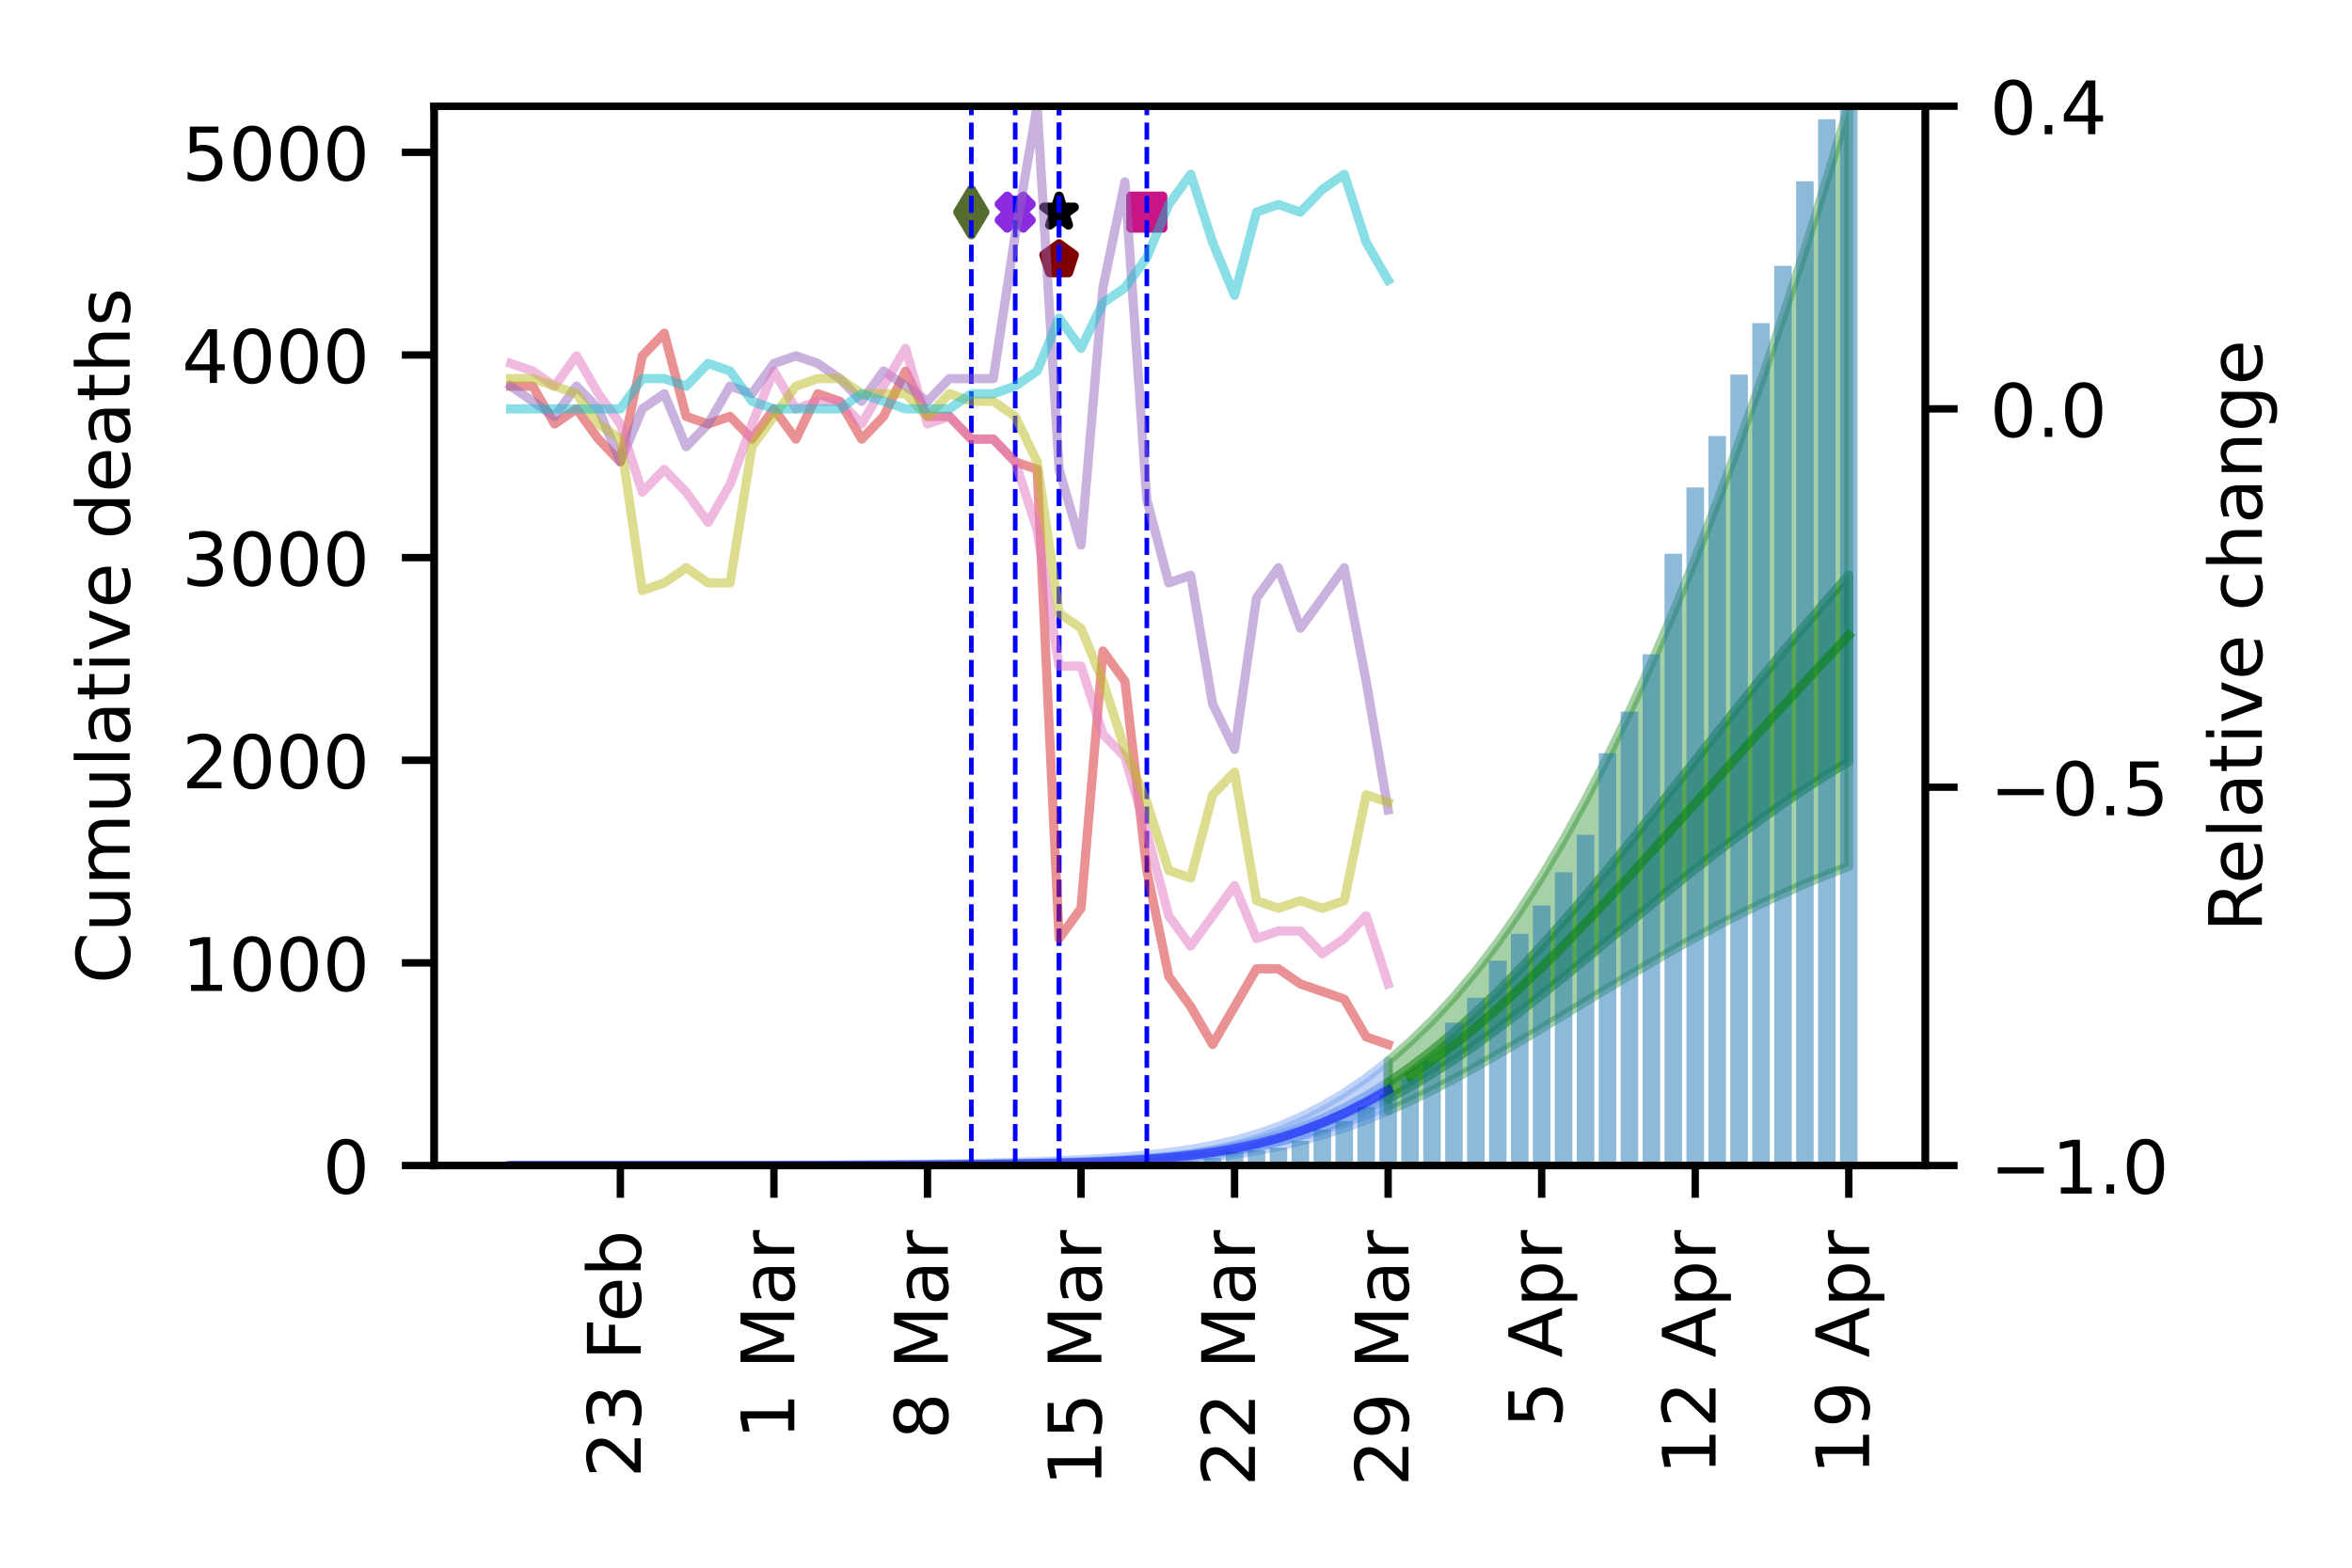 <?xml version="1.0" encoding="utf-8" standalone="no"?>
<!DOCTYPE svg PUBLIC "-//W3C//DTD SVG 1.1//EN"
  "http://www.w3.org/Graphics/SVG/1.1/DTD/svg11.dtd">
<!-- Created with matplotlib (https://matplotlib.org/) -->
<svg height="170.079pt" version="1.1" viewBox="0 0 255.118 170.079" width="255.118pt" xmlns="http://www.w3.org/2000/svg" xmlns:xlink="http://www.w3.org/1999/xlink">
 <defs>
  <style type="text/css">
*{stroke-linecap:butt;stroke-linejoin:round;}
  </style>
 </defs>
 <g id="figure_1">
  <g id="patch_1">
   <path d="M 0 170.079 
L 255.118 170.079 
L 255.118 0 
L 0 0 
z
" style="fill:#ffffff;"/>
  </g>
  <g id="axes_1">
   <g id="patch_2">
    <path d="M 47.09 126.449 
L 208.838 126.449 
L 208.838 11.52 
L 47.09 11.52 
z
" style="fill:#ffffff;"/>
   </g>
   <g id="PolyCollection_1">
    <defs>
     <path d="M 55.394 -43.63 
L 55.394 -43.63 
L 57.773 -43.63 
L 60.153 -43.63 
L 62.532 -43.63 
L 64.911 -43.63 
L 67.291 -43.63 
L 69.67 -43.63 
L 72.049 -43.63 
L 74.429 -43.63 
L 76.808 -43.631 
L 79.187 -43.631 
L 81.567 -43.632 
L 83.946 -43.633 
L 86.325 -43.634 
L 88.705 -43.635 
L 91.084 -43.637 
L 93.464 -43.639 
L 95.843 -43.642 
L 98.222 -43.646 
L 100.602 -43.651 
L 102.981 -43.658 
L 105.36 -43.667 
L 107.74 -43.678 
L 110.119 -43.693 
L 112.498 -43.713 
L 114.878 -43.739 
L 117.257 -43.774 
L 119.636 -43.822 
L 122.016 -43.89 
L 124.395 -43.983 
L 126.774 -44.113 
L 129.154 -44.289 
L 131.533 -44.526 
L 133.912 -44.834 
L 136.292 -45.222 
L 138.671 -45.699 
L 141.05 -46.271 
L 143.43 -46.943 
L 145.809 -47.714 
L 148.189 -48.59 
L 150.568 -49.564 
L 150.568 -54.962 
L 150.568 -54.962 
L 148.189 -53.116 
L 145.809 -51.494 
L 143.43 -50.085 
L 141.05 -48.883 
L 138.671 -47.868 
L 136.292 -47.032 
L 133.912 -46.353 
L 131.533 -45.81 
L 129.154 -45.382 
L 126.774 -45.043 
L 124.395 -44.777 
L 122.016 -44.565 
L 119.636 -44.396 
L 117.257 -44.259 
L 114.878 -44.148 
L 112.498 -44.055 
L 110.119 -43.978 
L 107.74 -43.915 
L 105.36 -43.861 
L 102.981 -43.817 
L 100.602 -43.781 
L 98.222 -43.751 
L 95.843 -43.725 
L 93.464 -43.705 
L 91.084 -43.688 
L 88.705 -43.674 
L 86.325 -43.663 
L 83.946 -43.654 
L 81.567 -43.647 
L 79.187 -43.641 
L 76.808 -43.637 
L 74.429 -43.635 
L 72.049 -43.633 
L 69.67 -43.631 
L 67.291 -43.631 
L 64.911 -43.63 
L 62.532 -43.63 
L 60.153 -43.63 
L 57.773 -43.63 
L 55.394 -43.63 
z
" id="m267536340a" style="stroke:#6495ed;stroke-opacity:0.4;"/>
    </defs>
    <g clip-path="url(#p96f6566d1a)">
     <use style="fill:#6495ed;fill-opacity:0.4;stroke:#6495ed;stroke-opacity:0.4;" x="0" xlink:href="#m267536340a" y="170.079"/>
    </g>
   </g>
   <g id="PolyCollection_2">
    <defs>
     <path d="M 55.394 -43.63 
L 55.394 -43.63 
L 57.773 -43.63 
L 60.153 -43.63 
L 62.532 -43.63 
L 64.911 -43.63 
L 67.291 -43.63 
L 69.67 -43.63 
L 72.049 -43.631 
L 74.429 -43.631 
L 76.808 -43.632 
L 79.187 -43.633 
L 81.567 -43.634 
L 83.946 -43.636 
L 86.325 -43.638 
L 88.705 -43.641 
L 91.084 -43.645 
L 93.464 -43.65 
L 95.843 -43.656 
L 98.222 -43.663 
L 100.602 -43.673 
L 102.981 -43.686 
L 105.36 -43.701 
L 107.74 -43.721 
L 110.119 -43.746 
L 112.498 -43.778 
L 114.878 -43.818 
L 117.257 -43.87 
L 119.636 -43.939 
L 122.016 -44.03 
L 124.395 -44.152 
L 126.774 -44.315 
L 129.154 -44.532 
L 131.533 -44.817 
L 133.912 -45.184 
L 136.292 -45.647 
L 138.671 -46.215 
L 141.05 -46.896 
L 143.43 -47.698 
L 145.809 -48.624 
L 148.189 -49.677 
L 150.568 -50.858 
L 150.568 -52.645 
L 150.568 -52.645 
L 148.189 -51.173 
L 145.809 -49.87 
L 143.43 -48.732 
L 141.05 -47.754 
L 138.671 -46.927 
L 136.292 -46.241 
L 133.912 -45.684 
L 131.533 -45.241 
L 129.154 -44.893 
L 126.774 -44.623 
L 124.395 -44.414 
L 122.016 -44.252 
L 119.636 -44.126 
L 117.257 -44.027 
L 114.878 -43.949 
L 112.498 -43.887 
L 110.119 -43.837 
L 107.74 -43.796 
L 105.36 -43.762 
L 102.981 -43.735 
L 100.602 -43.714 
L 98.222 -43.696 
L 95.843 -43.681 
L 93.464 -43.67 
L 91.084 -43.66 
L 88.705 -43.653 
L 86.325 -43.647 
L 83.946 -43.642 
L 81.567 -43.639 
L 79.187 -43.636 
L 76.808 -43.634 
L 74.429 -43.632 
L 72.049 -43.631 
L 69.67 -43.631 
L 67.291 -43.63 
L 64.911 -43.63 
L 62.532 -43.63 
L 60.153 -43.63 
L 57.773 -43.63 
L 55.394 -43.63 
z
" id="m87b7b2fdb7" style="stroke:#6495ed;stroke-opacity:0.6;"/>
    </defs>
    <g clip-path="url(#p96f6566d1a)">
     <use style="fill:#6495ed;fill-opacity:0.6;stroke:#6495ed;stroke-opacity:0.6;" x="0" xlink:href="#m87b7b2fdb7" y="170.079"/>
    </g>
   </g>
   <g id="PolyCollection_3">
    <defs>
     <path d="M 150.568 -54.962 
L 150.568 -49.564 
L 152.947 -50.632 
L 155.327 -51.788 
L 157.706 -53.027 
L 160.085 -54.332 
L 162.465 -55.694 
L 164.844 -57.093 
L 167.223 -58.519 
L 169.603 -59.963 
L 171.982 -61.412 
L 174.361 -62.851 
L 176.741 -64.273 
L 179.12 -65.668 
L 181.499 -67.032 
L 183.879 -68.357 
L 186.258 -69.637 
L 188.637 -70.864 
L 191.017 -72.031 
L 193.396 -73.136 
L 195.775 -74.181 
L 198.155 -75.169 
L 200.534 -76.097 
L 200.534 -158.559 
L 200.534 -158.559 
L 198.155 -150.643 
L 195.775 -143.005 
L 193.396 -135.706 
L 191.017 -128.735 
L 188.637 -122.037 
L 186.258 -115.601 
L 183.879 -109.474 
L 181.499 -103.625 
L 179.12 -98.095 
L 176.741 -92.862 
L 174.361 -87.915 
L 171.982 -83.296 
L 169.603 -78.977 
L 167.223 -74.97 
L 164.844 -71.252 
L 162.465 -67.837 
L 160.085 -64.731 
L 157.706 -61.909 
L 155.327 -59.346 
L 152.947 -57.043 
L 150.568 -54.962 
z
" id="mf6d5cb7489" style="stroke:#228b22;stroke-opacity:0.4;"/>
    </defs>
    <g clip-path="url(#p96f6566d1a)">
     <use style="fill:#228b22;fill-opacity:0.4;stroke:#228b22;stroke-opacity:0.4;" x="0" xlink:href="#mf6d5cb7489" y="170.079"/>
    </g>
   </g>
   <g id="PolyCollection_4">
    <defs>
     <path d="M 150.568 -52.645 
L 150.568 -50.858 
L 152.947 -52.161 
L 155.327 -53.583 
L 157.706 -55.118 
L 160.085 -56.755 
L 162.465 -58.482 
L 164.844 -60.288 
L 167.223 -62.159 
L 169.603 -64.076 
L 171.982 -66.029 
L 174.361 -68.002 
L 176.741 -69.976 
L 179.12 -71.941 
L 181.499 -73.882 
L 183.879 -75.788 
L 186.258 -77.65 
L 188.637 -79.46 
L 191.017 -81.209 
L 193.396 -82.888 
L 195.775 -84.493 
L 198.155 -86.021 
L 200.534 -87.472 
L 200.534 -107.684 
L 200.534 -107.684 
L 198.155 -104.974 
L 195.775 -102.199 
L 193.396 -99.361 
L 191.017 -96.477 
L 188.637 -93.542 
L 186.258 -90.574 
L 183.879 -87.577 
L 181.499 -84.582 
L 179.12 -81.6 
L 176.741 -78.648 
L 174.361 -75.745 
L 171.982 -72.903 
L 169.603 -70.144 
L 167.223 -67.483 
L 164.844 -64.936 
L 162.465 -62.519 
L 160.085 -60.23 
L 157.706 -58.092 
L 155.327 -56.108 
L 152.947 -54.29 
L 150.568 -52.645 
z
" id="m4ad6864b7f" style="stroke:#228b22;stroke-opacity:0.6;"/>
    </defs>
    <g clip-path="url(#p96f6566d1a)">
     <use style="fill:#228b22;fill-opacity:0.6;stroke:#228b22;stroke-opacity:0.6;" x="0" xlink:href="#m4ad6864b7f" y="170.079"/>
    </g>
   </g>
   <g id="PathCollection_1">
    <defs>
     <path d="M -0.866 1.732 
L 0 0.866 
L 0.866 1.732 
L 1.732 0.866 
L 0.866 0 
L 1.732 -0.866 
L 0.866 -1.732 
L 0 -0.866 
L -0.866 -1.732 
L -1.732 -0.866 
L -0.866 0 
L -1.732 0.866 
z
" id="m807afdb4ef" style="stroke:#8a2be2;"/>
    </defs>
    <g clip-path="url(#p96f6566d1a)">
     <use style="fill:#8a2be2;stroke:#8a2be2;" x="110.119" xlink:href="#m807afdb4ef" y="23.013"/>
    </g>
   </g>
   <g id="PathCollection_2">
    <defs>
     <path d="M 0 -1.732 
L -0.389 -0.535 
L -1.647 -0.535 
L -0.629 0.204 
L -1.018 1.401 
L -0 0.662 
L 1.018 1.401 
L 0.629 0.204 
L 1.647 -0.535 
L 0.389 -0.535 
z
" id="mdc94738217" style="stroke:#000000;"/>
    </defs>
    <g clip-path="url(#p96f6566d1a)">
     <use style="stroke:#000000;" x="114.878" xlink:href="#mdc94738217" y="23.013"/>
    </g>
   </g>
   <g id="PathCollection_3">
    <defs>
     <path d="M -1.732 1.732 
L 1.732 1.732 
L 1.732 -1.732 
L -1.732 -1.732 
z
" id="m95ee3da21a" style="stroke:#c71585;"/>
    </defs>
    <g clip-path="url(#p96f6566d1a)">
     <use style="fill:#c71585;stroke:#c71585;" x="124.395" xlink:href="#m95ee3da21a" y="23.013"/>
    </g>
   </g>
   <g id="PathCollection_4">
    <defs>
     <path d="M 0 -1.732 
L -1.647 -0.535 
L -1.018 1.401 
L 1.018 1.401 
L 1.647 -0.535 
z
" id="mfb132d4fe6" style="stroke:#800000;"/>
    </defs>
    <g clip-path="url(#p96f6566d1a)">
     <use style="fill:#800000;stroke:#800000;" x="114.878" xlink:href="#mfb132d4fe6" y="28.185"/>
    </g>
   </g>
   <g id="PathCollection_5">
    <defs>
     <path d="M -0 2.449 
L 1.47 0 
L 0 -2.449 
L -1.47 -0 
z
" id="m986b56bb56" style="stroke:#556b2f;"/>
    </defs>
    <g clip-path="url(#p96f6566d1a)">
     <use style="fill:#556b2f;stroke:#556b2f;" x="105.36" xlink:href="#m986b56bb56" y="23.013"/>
    </g>
   </g>
   <g id="patch_3">
    <path clip-path="url(#p96f6566d1a)" d="M 54.442 126.449 
L 56.346 126.449 
L 56.346 126.449 
L 54.442 126.449 
z
" style="fill:#1f77b4;opacity:0.5;"/>
   </g>
   <g id="patch_4">
    <path clip-path="url(#p96f6566d1a)" d="M 56.822 126.449 
L 58.725 126.449 
L 58.725 126.449 
L 56.822 126.449 
z
" style="fill:#1f77b4;opacity:0.5;"/>
   </g>
   <g id="patch_5">
    <path clip-path="url(#p96f6566d1a)" d="M 59.201 126.449 
L 61.104 126.449 
L 61.104 126.449 
L 59.201 126.449 
z
" style="fill:#1f77b4;opacity:0.5;"/>
   </g>
   <g id="patch_6">
    <path clip-path="url(#p96f6566d1a)" d="M 61.58 126.449 
L 63.484 126.449 
L 63.484 126.449 
L 61.58 126.449 
z
" style="fill:#1f77b4;opacity:0.5;"/>
   </g>
   <g id="patch_7">
    <path clip-path="url(#p96f6566d1a)" d="M 63.96 126.449 
L 65.863 126.449 
L 65.863 126.449 
L 63.96 126.449 
z
" style="fill:#1f77b4;opacity:0.5;"/>
   </g>
   <g id="patch_8">
    <path clip-path="url(#p96f6566d1a)" d="M 66.339 126.449 
L 68.242 126.449 
L 68.242 126.449 
L 66.339 126.449 
z
" style="fill:#1f77b4;opacity:0.5;"/>
   </g>
   <g id="patch_9">
    <path clip-path="url(#p96f6566d1a)" d="M 68.718 126.449 
L 70.622 126.449 
L 70.622 126.449 
L 68.718 126.449 
z
" style="fill:#1f77b4;opacity:0.5;"/>
   </g>
   <g id="patch_10">
    <path clip-path="url(#p96f6566d1a)" d="M 71.098 126.449 
L 73.001 126.449 
L 73.001 126.449 
L 71.098 126.449 
z
" style="fill:#1f77b4;opacity:0.5;"/>
   </g>
   <g id="patch_11">
    <path clip-path="url(#p96f6566d1a)" d="M 73.477 126.449 
L 75.38 126.449 
L 75.38 126.449 
L 73.477 126.449 
z
" style="fill:#1f77b4;opacity:0.5;"/>
   </g>
   <g id="patch_12">
    <path clip-path="url(#p96f6566d1a)" d="M 75.856 126.449 
L 77.76 126.449 
L 77.76 126.449 
L 75.856 126.449 
z
" style="fill:#1f77b4;opacity:0.5;"/>
   </g>
   <g id="patch_13">
    <path clip-path="url(#p96f6566d1a)" d="M 78.236 126.449 
L 80.139 126.449 
L 80.139 126.449 
L 78.236 126.449 
z
" style="fill:#1f77b4;opacity:0.5;"/>
   </g>
   <g id="patch_14">
    <path clip-path="url(#p96f6566d1a)" d="M 80.615 126.449 
L 82.518 126.449 
L 82.518 126.449 
L 80.615 126.449 
z
" style="fill:#1f77b4;opacity:0.5;"/>
   </g>
   <g id="patch_15">
    <path clip-path="url(#p96f6566d1a)" d="M 82.994 126.449 
L 84.898 126.449 
L 84.898 126.449 
L 82.994 126.449 
z
" style="fill:#1f77b4;opacity:0.5;"/>
   </g>
   <g id="patch_16">
    <path clip-path="url(#p96f6566d1a)" d="M 85.374 126.449 
L 87.277 126.449 
L 87.277 126.449 
L 85.374 126.449 
z
" style="fill:#1f77b4;opacity:0.5;"/>
   </g>
   <g id="patch_17">
    <path clip-path="url(#p96f6566d1a)" d="M 87.753 126.449 
L 89.657 126.449 
L 89.657 126.449 
L 87.753 126.449 
z
" style="fill:#1f77b4;opacity:0.5;"/>
   </g>
   <g id="patch_18">
    <path clip-path="url(#p96f6566d1a)" d="M 90.132 126.449 
L 92.036 126.449 
L 92.036 126.449 
L 90.132 126.449 
z
" style="fill:#1f77b4;opacity:0.5;"/>
   </g>
   <g id="patch_19">
    <path clip-path="url(#p96f6566d1a)" d="M 92.512 126.449 
L 94.415 126.449 
L 94.415 126.449 
L 92.512 126.449 
z
" style="fill:#1f77b4;opacity:0.5;"/>
   </g>
   <g id="patch_20">
    <path clip-path="url(#p96f6566d1a)" d="M 94.891 126.449 
L 96.795 126.449 
L 96.795 126.449 
L 94.891 126.449 
z
" style="fill:#1f77b4;opacity:0.5;"/>
   </g>
   <g id="patch_21">
    <path clip-path="url(#p96f6566d1a)" d="M 97.27 126.449 
L 99.174 126.449 
L 99.174 126.449 
L 97.27 126.449 
z
" style="fill:#1f77b4;opacity:0.5;"/>
   </g>
   <g id="patch_22">
    <path clip-path="url(#p96f6566d1a)" d="M 99.65 126.449 
L 101.553 126.449 
L 101.553 126.449 
L 99.65 126.449 
z
" style="fill:#1f77b4;opacity:0.5;"/>
   </g>
   <g id="patch_23">
    <path clip-path="url(#p96f6566d1a)" d="M 102.029 126.449 
L 103.933 126.449 
L 103.933 126.449 
L 102.029 126.449 
z
" style="fill:#1f77b4;opacity:0.5;"/>
   </g>
   <g id="patch_24">
    <path clip-path="url(#p96f6566d1a)" d="M 104.409 126.449 
L 106.312 126.449 
L 106.312 126.449 
L 104.409 126.449 
z
" style="fill:#1f77b4;opacity:0.5;"/>
   </g>
   <g id="patch_25">
    <path clip-path="url(#p96f6566d1a)" d="M 106.788 126.449 
L 108.691 126.449 
L 108.691 126.449 
L 106.788 126.449 
z
" style="fill:#1f77b4;opacity:0.5;"/>
   </g>
   <g id="patch_26">
    <path clip-path="url(#p96f6566d1a)" d="M 109.167 126.449 
L 111.071 126.449 
L 111.071 126.383 
L 109.167 126.383 
z
" style="fill:#1f77b4;opacity:0.5;"/>
   </g>
   <g id="patch_27">
    <path clip-path="url(#p96f6566d1a)" d="M 111.547 126.449 
L 113.45 126.449 
L 113.45 126.383 
L 111.547 126.383 
z
" style="fill:#1f77b4;opacity:0.5;"/>
   </g>
   <g id="patch_28">
    <path clip-path="url(#p96f6566d1a)" d="M 113.926 126.449 
L 115.829 126.449 
L 115.829 126.383 
L 113.926 126.383 
z
" style="fill:#1f77b4;opacity:0.5;"/>
   </g>
   <g id="patch_29">
    <path clip-path="url(#p96f6566d1a)" d="M 116.305 126.449 
L 118.209 126.449 
L 118.209 126.361 
L 116.305 126.361 
z
" style="fill:#1f77b4;opacity:0.5;"/>
   </g>
   <g id="patch_30">
    <path clip-path="url(#p96f6566d1a)" d="M 118.685 126.449 
L 120.588 126.449 
L 120.588 126.361 
L 118.685 126.361 
z
" style="fill:#1f77b4;opacity:0.5;"/>
   </g>
   <g id="patch_31">
    <path clip-path="url(#p96f6566d1a)" d="M 121.064 126.449 
L 122.967 126.449 
L 122.967 126.339 
L 121.064 126.339 
z
" style="fill:#1f77b4;opacity:0.5;"/>
   </g>
   <g id="patch_32">
    <path clip-path="url(#p96f6566d1a)" d="M 123.443 126.449 
L 125.347 126.449 
L 125.347 126.339 
L 123.443 126.339 
z
" style="fill:#1f77b4;opacity:0.5;"/>
   </g>
   <g id="patch_33">
    <path clip-path="url(#p96f6566d1a)" d="M 125.823 126.449 
L 127.726 126.449 
L 127.726 126.141 
L 125.823 126.141 
z
" style="fill:#1f77b4;opacity:0.5;"/>
   </g>
   <g id="patch_34">
    <path clip-path="url(#p96f6566d1a)" d="M 128.202 126.449 
L 130.105 126.449 
L 130.105 125.987 
L 128.202 125.987 
z
" style="fill:#1f77b4;opacity:0.5;"/>
   </g>
   <g id="patch_35">
    <path clip-path="url(#p96f6566d1a)" d="M 130.581 126.449 
L 132.485 126.449 
L 132.485 125.635 
L 130.581 125.635 
z
" style="fill:#1f77b4;opacity:0.5;"/>
   </g>
   <g id="patch_36">
    <path clip-path="url(#p96f6566d1a)" d="M 132.961 126.449 
L 134.864 126.449 
L 134.864 124.976 
L 132.961 124.976 
z
" style="fill:#1f77b4;opacity:0.5;"/>
   </g>
   <g id="patch_37">
    <path clip-path="url(#p96f6566d1a)" d="M 135.34 126.449 
L 137.244 126.449 
L 137.244 124.8 
L 135.34 124.8 
z
" style="fill:#1f77b4;opacity:0.5;"/>
   </g>
   <g id="patch_38">
    <path clip-path="url(#p96f6566d1a)" d="M 137.719 126.449 
L 139.623 126.449 
L 139.623 124.514 
L 137.719 124.514 
z
" style="fill:#1f77b4;opacity:0.5;"/>
   </g>
   <g id="patch_39">
    <path clip-path="url(#p96f6566d1a)" d="M 140.099 126.449 
L 142.002 126.449 
L 142.002 123.767 
L 140.099 123.767 
z
" style="fill:#1f77b4;opacity:0.5;"/>
   </g>
   <g id="patch_40">
    <path clip-path="url(#p96f6566d1a)" d="M 142.478 126.449 
L 144.382 126.449 
L 144.382 122.536 
L 142.478 122.536 
z
" style="fill:#1f77b4;opacity:0.5;"/>
   </g>
   <g id="patch_41">
    <path clip-path="url(#p96f6566d1a)" d="M 144.857 126.449 
L 146.761 126.449 
L 146.761 121.612 
L 144.857 121.612 
z
" style="fill:#1f77b4;opacity:0.5;"/>
   </g>
   <g id="patch_42">
    <path clip-path="url(#p96f6566d1a)" d="M 147.237 126.449 
L 149.14 126.449 
L 149.14 120.095 
L 147.237 120.095 
z
" style="fill:#1f77b4;opacity:0.5;"/>
   </g>
   <g id="patch_43">
    <path clip-path="url(#p96f6566d1a)" d="M 149.616 126.449 
L 151.52 126.449 
L 151.52 118.688 
L 149.616 118.688 
z
" style="fill:#1f77b4;opacity:0.5;"/>
   </g>
   <g id="patch_44">
    <path clip-path="url(#p96f6566d1a)" d="M 151.995 126.449 
L 153.899 126.449 
L 153.899 116.973 
L 151.995 116.973 
z
" style="fill:#1f77b4;opacity:0.5;"/>
   </g>
   <g id="patch_45">
    <path clip-path="url(#p96f6566d1a)" d="M 154.375 126.449 
L 156.278 126.449 
L 156.278 115.171 
L 154.375 115.171 
z
" style="fill:#1f77b4;opacity:0.5;"/>
   </g>
   <g id="patch_46">
    <path clip-path="url(#p96f6566d1a)" d="M 156.754 126.449 
L 158.658 126.449 
L 158.658 110.95 
L 156.754 110.95 
z
" style="fill:#1f77b4;opacity:0.5;"/>
   </g>
   <g id="patch_47">
    <path clip-path="url(#p96f6566d1a)" d="M 159.134 126.449 
L 161.037 126.449 
L 161.037 108.246 
L 159.134 108.246 
z
" style="fill:#1f77b4;opacity:0.5;"/>
   </g>
   <g id="patch_48">
    <path clip-path="url(#p96f6566d1a)" d="M 161.513 126.449 
L 163.416 126.449 
L 163.416 104.222 
L 161.513 104.222 
z
" style="fill:#1f77b4;opacity:0.5;"/>
   </g>
   <g id="patch_49">
    <path clip-path="url(#p96f6566d1a)" d="M 163.892 126.449 
L 165.796 126.449 
L 165.796 101.32 
L 163.892 101.32 
z
" style="fill:#1f77b4;opacity:0.5;"/>
   </g>
   <g id="patch_50">
    <path clip-path="url(#p96f6566d1a)" d="M 166.272 126.449 
L 168.175 126.449 
L 168.175 98.243 
L 166.272 98.243 
z
" style="fill:#1f77b4;opacity:0.5;"/>
   </g>
   <g id="patch_51">
    <path clip-path="url(#p96f6566d1a)" d="M 168.651 126.449 
L 170.554 126.449 
L 170.554 94.637 
L 168.651 94.637 
z
" style="fill:#1f77b4;opacity:0.5;"/>
   </g>
   <g id="patch_52">
    <path clip-path="url(#p96f6566d1a)" d="M 171.03 126.449 
L 172.934 126.449 
L 172.934 90.57 
L 171.03 90.57 
z
" style="fill:#1f77b4;opacity:0.5;"/>
   </g>
   <g id="patch_53">
    <path clip-path="url(#p96f6566d1a)" d="M 173.41 126.449 
L 175.313 126.449 
L 175.313 81.71 
L 173.41 81.71 
z
" style="fill:#1f77b4;opacity:0.5;"/>
   </g>
   <g id="patch_54">
    <path clip-path="url(#p96f6566d1a)" d="M 175.789 126.449 
L 177.692 126.449 
L 177.692 77.203 
L 175.789 77.203 
z
" style="fill:#1f77b4;opacity:0.5;"/>
   </g>
   <g id="patch_55">
    <path clip-path="url(#p96f6566d1a)" d="M 178.168 126.449 
L 180.072 126.449 
L 180.072 70.982 
L 178.168 70.982 
z
" style="fill:#1f77b4;opacity:0.5;"/>
   </g>
   <g id="patch_56">
    <path clip-path="url(#p96f6566d1a)" d="M 180.548 126.449 
L 182.451 126.449 
L 182.451 60.078 
L 180.548 60.078 
z
" style="fill:#1f77b4;opacity:0.5;"/>
   </g>
   <g id="patch_57">
    <path clip-path="url(#p96f6566d1a)" d="M 182.927 126.449 
L 184.83 126.449 
L 184.83 52.889 
L 182.927 52.889 
z
" style="fill:#1f77b4;opacity:0.5;"/>
   </g>
   <g id="patch_58">
    <path clip-path="url(#p96f6566d1a)" d="M 185.306 126.449 
L 187.21 126.449 
L 187.21 47.305 
L 185.306 47.305 
z
" style="fill:#1f77b4;opacity:0.5;"/>
   </g>
   <g id="patch_59">
    <path clip-path="url(#p96f6566d1a)" d="M 187.686 126.449 
L 189.589 126.449 
L 189.589 40.643 
L 187.686 40.643 
z
" style="fill:#1f77b4;opacity:0.5;"/>
   </g>
   <g id="patch_60">
    <path clip-path="url(#p96f6566d1a)" d="M 190.065 126.449 
L 191.969 126.449 
L 191.969 35.059 
L 190.065 35.059 
z
" style="fill:#1f77b4;opacity:0.5;"/>
   </g>
   <g id="patch_61">
    <path clip-path="url(#p96f6566d1a)" d="M 192.444 126.449 
L 194.348 126.449 
L 194.348 28.838 
L 192.444 28.838 
z
" style="fill:#1f77b4;opacity:0.5;"/>
   </g>
   <g id="patch_62">
    <path clip-path="url(#p96f6566d1a)" d="M 194.824 126.449 
L 196.727 126.449 
L 196.727 19.67 
L 194.824 19.67 
z
" style="fill:#1f77b4;opacity:0.5;"/>
   </g>
   <g id="patch_63">
    <path clip-path="url(#p96f6566d1a)" d="M 197.203 126.449 
L 199.107 126.449 
L 199.107 12.943 
L 197.203 12.943 
z
" style="fill:#1f77b4;opacity:0.5;"/>
   </g>
   <g id="patch_64">
    <path clip-path="url(#p96f6566d1a)" d="M 199.582 126.449 
L 201.486 126.449 
L 201.486 6.567 
L 199.582 6.567 
z
" style="fill:#1f77b4;opacity:0.5;"/>
   </g>
   <g id="matplotlib.axis_1">
    <g id="xtick_1">
     <g id="line2d_1">
      <defs>
       <path d="M 0 0 
L 0 3.5 
" id="m72f8713b00" style="stroke:#000000;stroke-width:0.8;"/>
      </defs>
      <g>
       <use style="stroke:#000000;stroke-width:0.8;" x="200.534" xlink:href="#m72f8713b00" y="126.449"/>
      </g>
     </g>
     <g id="text_1">
      <!-- 19 Apr -->
      <defs>
       <path d="M 12.406 8.297 
L 28.516 8.297 
L 28.516 63.922 
L 10.984 60.406 
L 10.984 69.391 
L 28.422 72.906 
L 38.281 72.906 
L 38.281 8.297 
L 54.391 8.297 
L 54.391 0 
L 12.406 0 
z
" id="DejaVuSans-49"/>
       <path d="M 10.984 1.516 
L 10.984 10.5 
Q 14.703 8.734 18.5 7.812 
Q 22.312 6.891 25.984 6.891 
Q 35.75 6.891 40.891 13.453 
Q 46.047 20.016 46.781 33.406 
Q 43.953 29.203 39.594 26.953 
Q 35.25 24.703 29.984 24.703 
Q 19.047 24.703 12.672 31.312 
Q 6.297 37.938 6.297 49.422 
Q 6.297 60.641 12.938 67.422 
Q 19.578 74.219 30.609 74.219 
Q 43.266 74.219 49.922 64.516 
Q 56.594 54.828 56.594 36.375 
Q 56.594 19.141 48.406 8.859 
Q 40.234 -1.422 26.422 -1.422 
Q 22.703 -1.422 18.891 -0.688 
Q 15.094 0.047 10.984 1.516 
z
M 30.609 32.422 
Q 37.25 32.422 41.125 36.953 
Q 45.016 41.5 45.016 49.422 
Q 45.016 57.281 41.125 61.844 
Q 37.25 66.406 30.609 66.406 
Q 23.969 66.406 20.094 61.844 
Q 16.219 57.281 16.219 49.422 
Q 16.219 41.5 20.094 36.953 
Q 23.969 32.422 30.609 32.422 
z
" id="DejaVuSans-57"/>
       <path id="DejaVuSans-32"/>
       <path d="M 34.188 63.188 
L 20.797 26.906 
L 47.609 26.906 
z
M 28.609 72.906 
L 39.797 72.906 
L 67.578 0 
L 57.328 0 
L 50.688 18.703 
L 17.828 18.703 
L 11.188 0 
L 0.781 0 
z
" id="DejaVuSans-65"/>
       <path d="M 18.109 8.203 
L 18.109 -20.797 
L 9.078 -20.797 
L 9.078 54.688 
L 18.109 54.688 
L 18.109 46.391 
Q 20.953 51.266 25.266 53.625 
Q 29.594 56 35.594 56 
Q 45.562 56 51.781 48.094 
Q 58.016 40.188 58.016 27.297 
Q 58.016 14.406 51.781 6.484 
Q 45.562 -1.422 35.594 -1.422 
Q 29.594 -1.422 25.266 0.953 
Q 20.953 3.328 18.109 8.203 
z
M 48.688 27.297 
Q 48.688 37.203 44.609 42.844 
Q 40.531 48.484 33.406 48.484 
Q 26.266 48.484 22.188 42.844 
Q 18.109 37.203 18.109 27.297 
Q 18.109 17.391 22.188 11.75 
Q 26.266 6.109 33.406 6.109 
Q 40.531 6.109 44.609 11.75 
Q 48.688 17.391 48.688 27.297 
z
" id="DejaVuSans-112"/>
       <path d="M 41.109 46.297 
Q 39.594 47.172 37.812 47.578 
Q 36.031 48 33.891 48 
Q 26.266 48 22.188 43.047 
Q 18.109 38.094 18.109 28.812 
L 18.109 0 
L 9.078 0 
L 9.078 54.688 
L 18.109 54.688 
L 18.109 46.188 
Q 20.953 51.172 25.484 53.578 
Q 30.031 56 36.531 56 
Q 37.453 56 38.578 55.875 
Q 39.703 55.766 41.062 55.516 
z
" id="DejaVuSans-114"/>
      </defs>
      <g transform="translate(202.742 160.011)rotate(-90)scale(0.08 -0.08)">
       <use xlink:href="#DejaVuSans-49"/>
       <use x="63.623" xlink:href="#DejaVuSans-57"/>
       <use x="127.246" xlink:href="#DejaVuSans-32"/>
       <use x="159.033" xlink:href="#DejaVuSans-65"/>
       <use x="227.441" xlink:href="#DejaVuSans-112"/>
       <use x="290.918" xlink:href="#DejaVuSans-114"/>
      </g>
     </g>
    </g>
    <g id="xtick_2">
     <g id="line2d_2">
      <g>
       <use style="stroke:#000000;stroke-width:0.8;" x="183.879" xlink:href="#m72f8713b00" y="126.449"/>
      </g>
     </g>
     <g id="text_2">
      <!-- 12 Apr -->
      <defs>
       <path d="M 19.188 8.297 
L 53.609 8.297 
L 53.609 0 
L 7.328 0 
L 7.328 8.297 
Q 12.938 14.109 22.625 23.891 
Q 32.328 33.688 34.812 36.531 
Q 39.547 41.844 41.422 45.531 
Q 43.312 49.219 43.312 52.781 
Q 43.312 58.594 39.234 62.25 
Q 35.156 65.922 28.609 65.922 
Q 23.969 65.922 18.812 64.312 
Q 13.672 62.703 7.812 59.422 
L 7.812 69.391 
Q 13.766 71.781 18.938 73 
Q 24.125 74.219 28.422 74.219 
Q 39.75 74.219 46.484 68.547 
Q 53.219 62.891 53.219 53.422 
Q 53.219 48.922 51.531 44.891 
Q 49.859 40.875 45.406 35.406 
Q 44.188 33.984 37.641 27.219 
Q 31.109 20.453 19.188 8.297 
z
" id="DejaVuSans-50"/>
      </defs>
      <g transform="translate(186.086 160.011)rotate(-90)scale(0.08 -0.08)">
       <use xlink:href="#DejaVuSans-49"/>
       <use x="63.623" xlink:href="#DejaVuSans-50"/>
       <use x="127.246" xlink:href="#DejaVuSans-32"/>
       <use x="159.033" xlink:href="#DejaVuSans-65"/>
       <use x="227.441" xlink:href="#DejaVuSans-112"/>
       <use x="290.918" xlink:href="#DejaVuSans-114"/>
      </g>
     </g>
    </g>
    <g id="xtick_3">
     <g id="line2d_3">
      <g>
       <use style="stroke:#000000;stroke-width:0.8;" x="167.223" xlink:href="#m72f8713b00" y="126.449"/>
      </g>
     </g>
     <g id="text_3">
      <!-- 5 Apr -->
      <defs>
       <path d="M 10.797 72.906 
L 49.516 72.906 
L 49.516 64.594 
L 19.828 64.594 
L 19.828 46.734 
Q 21.969 47.469 24.109 47.828 
Q 26.266 48.188 28.422 48.188 
Q 40.625 48.188 47.75 41.5 
Q 54.891 34.812 54.891 23.391 
Q 54.891 11.625 47.562 5.094 
Q 40.234 -1.422 26.906 -1.422 
Q 22.312 -1.422 17.547 -0.641 
Q 12.797 0.141 7.719 1.703 
L 7.719 11.625 
Q 12.109 9.234 16.797 8.062 
Q 21.484 6.891 26.703 6.891 
Q 35.156 6.891 40.078 11.328 
Q 45.016 15.766 45.016 23.391 
Q 45.016 31 40.078 35.438 
Q 35.156 39.891 26.703 39.891 
Q 22.75 39.891 18.812 39.016 
Q 14.891 38.141 10.797 36.281 
z
" id="DejaVuSans-53"/>
      </defs>
      <g transform="translate(169.431 154.921)rotate(-90)scale(0.08 -0.08)">
       <use xlink:href="#DejaVuSans-53"/>
       <use x="63.623" xlink:href="#DejaVuSans-32"/>
       <use x="95.41" xlink:href="#DejaVuSans-65"/>
       <use x="163.818" xlink:href="#DejaVuSans-112"/>
       <use x="227.295" xlink:href="#DejaVuSans-114"/>
      </g>
     </g>
    </g>
    <g id="xtick_4">
     <g id="line2d_4">
      <g>
       <use style="stroke:#000000;stroke-width:0.8;" x="150.568" xlink:href="#m72f8713b00" y="126.449"/>
      </g>
     </g>
     <g id="text_4">
      <!-- 29 Mar -->
      <defs>
       <path d="M 9.812 72.906 
L 24.516 72.906 
L 43.109 23.297 
L 61.812 72.906 
L 76.516 72.906 
L 76.516 0 
L 66.891 0 
L 66.891 64.016 
L 48.094 14.016 
L 38.188 14.016 
L 19.391 64.016 
L 19.391 0 
L 9.812 0 
z
" id="DejaVuSans-77"/>
       <path d="M 34.281 27.484 
Q 23.391 27.484 19.188 25 
Q 14.984 22.516 14.984 16.5 
Q 14.984 11.719 18.141 8.906 
Q 21.297 6.109 26.703 6.109 
Q 34.188 6.109 38.703 11.406 
Q 43.219 16.703 43.219 25.484 
L 43.219 27.484 
z
M 52.203 31.203 
L 52.203 0 
L 43.219 0 
L 43.219 8.297 
Q 40.141 3.328 35.547 0.953 
Q 30.953 -1.422 24.312 -1.422 
Q 15.922 -1.422 10.953 3.297 
Q 6 8.016 6 15.922 
Q 6 25.141 12.172 29.828 
Q 18.359 34.516 30.609 34.516 
L 43.219 34.516 
L 43.219 35.406 
Q 43.219 41.609 39.141 45 
Q 35.062 48.391 27.688 48.391 
Q 23 48.391 18.547 47.266 
Q 14.109 46.141 10.016 43.891 
L 10.016 52.203 
Q 14.938 54.109 19.578 55.047 
Q 24.219 56 28.609 56 
Q 40.484 56 46.344 49.844 
Q 52.203 43.703 52.203 31.203 
z
" id="DejaVuSans-97"/>
      </defs>
      <g transform="translate(152.775 161.265)rotate(-90)scale(0.08 -0.08)">
       <use xlink:href="#DejaVuSans-50"/>
       <use x="63.623" xlink:href="#DejaVuSans-57"/>
       <use x="127.246" xlink:href="#DejaVuSans-32"/>
       <use x="159.033" xlink:href="#DejaVuSans-77"/>
       <use x="245.312" xlink:href="#DejaVuSans-97"/>
       <use x="306.592" xlink:href="#DejaVuSans-114"/>
      </g>
     </g>
    </g>
    <g id="xtick_5">
     <g id="line2d_5">
      <g>
       <use style="stroke:#000000;stroke-width:0.8;" x="133.912" xlink:href="#m72f8713b00" y="126.449"/>
      </g>
     </g>
     <g id="text_5">
      <!-- 22 Mar -->
      <g transform="translate(136.12 161.265)rotate(-90)scale(0.08 -0.08)">
       <use xlink:href="#DejaVuSans-50"/>
       <use x="63.623" xlink:href="#DejaVuSans-50"/>
       <use x="127.246" xlink:href="#DejaVuSans-32"/>
       <use x="159.033" xlink:href="#DejaVuSans-77"/>
       <use x="245.312" xlink:href="#DejaVuSans-97"/>
       <use x="306.592" xlink:href="#DejaVuSans-114"/>
      </g>
     </g>
    </g>
    <g id="xtick_6">
     <g id="line2d_6">
      <g>
       <use style="stroke:#000000;stroke-width:0.8;" x="117.257" xlink:href="#m72f8713b00" y="126.449"/>
      </g>
     </g>
     <g id="text_6">
      <!-- 15 Mar -->
      <g transform="translate(119.464 161.265)rotate(-90)scale(0.08 -0.08)">
       <use xlink:href="#DejaVuSans-49"/>
       <use x="63.623" xlink:href="#DejaVuSans-53"/>
       <use x="127.246" xlink:href="#DejaVuSans-32"/>
       <use x="159.033" xlink:href="#DejaVuSans-77"/>
       <use x="245.312" xlink:href="#DejaVuSans-97"/>
       <use x="306.592" xlink:href="#DejaVuSans-114"/>
      </g>
     </g>
    </g>
    <g id="xtick_7">
     <g id="line2d_7">
      <g>
       <use style="stroke:#000000;stroke-width:0.8;" x="100.602" xlink:href="#m72f8713b00" y="126.449"/>
      </g>
     </g>
     <g id="text_7">
      <!-- 8 Mar -->
      <defs>
       <path d="M 31.781 34.625 
Q 24.75 34.625 20.719 30.859 
Q 16.703 27.094 16.703 20.516 
Q 16.703 13.922 20.719 10.156 
Q 24.75 6.391 31.781 6.391 
Q 38.812 6.391 42.859 10.172 
Q 46.922 13.969 46.922 20.516 
Q 46.922 27.094 42.891 30.859 
Q 38.875 34.625 31.781 34.625 
z
M 21.922 38.812 
Q 15.578 40.375 12.031 44.719 
Q 8.5 49.078 8.5 55.328 
Q 8.5 64.062 14.719 69.141 
Q 20.953 74.219 31.781 74.219 
Q 42.672 74.219 48.875 69.141 
Q 55.078 64.062 55.078 55.328 
Q 55.078 49.078 51.531 44.719 
Q 48 40.375 41.703 38.812 
Q 48.828 37.156 52.797 32.312 
Q 56.781 27.484 56.781 20.516 
Q 56.781 9.906 50.312 4.234 
Q 43.844 -1.422 31.781 -1.422 
Q 19.734 -1.422 13.25 4.234 
Q 6.781 9.906 6.781 20.516 
Q 6.781 27.484 10.781 32.312 
Q 14.797 37.156 21.922 38.812 
z
M 18.312 54.391 
Q 18.312 48.734 21.844 45.562 
Q 25.391 42.391 31.781 42.391 
Q 38.141 42.391 41.719 45.562 
Q 45.312 48.734 45.312 54.391 
Q 45.312 60.062 41.719 63.234 
Q 38.141 66.406 31.781 66.406 
Q 25.391 66.406 21.844 63.234 
Q 18.312 60.062 18.312 54.391 
z
" id="DejaVuSans-56"/>
      </defs>
      <g transform="translate(102.809 156.175)rotate(-90)scale(0.08 -0.08)">
       <use xlink:href="#DejaVuSans-56"/>
       <use x="63.623" xlink:href="#DejaVuSans-32"/>
       <use x="95.41" xlink:href="#DejaVuSans-77"/>
       <use x="181.689" xlink:href="#DejaVuSans-97"/>
       <use x="242.969" xlink:href="#DejaVuSans-114"/>
      </g>
     </g>
    </g>
    <g id="xtick_8">
     <g id="line2d_8">
      <g>
       <use style="stroke:#000000;stroke-width:0.8;" x="83.946" xlink:href="#m72f8713b00" y="126.449"/>
      </g>
     </g>
     <g id="text_8">
      <!-- 1 Mar -->
      <g transform="translate(86.154 156.175)rotate(-90)scale(0.08 -0.08)">
       <use xlink:href="#DejaVuSans-49"/>
       <use x="63.623" xlink:href="#DejaVuSans-32"/>
       <use x="95.41" xlink:href="#DejaVuSans-77"/>
       <use x="181.689" xlink:href="#DejaVuSans-97"/>
       <use x="242.969" xlink:href="#DejaVuSans-114"/>
      </g>
     </g>
    </g>
    <g id="xtick_9">
     <g id="line2d_9">
      <g>
       <use style="stroke:#000000;stroke-width:0.8;" x="67.291" xlink:href="#m72f8713b00" y="126.449"/>
      </g>
     </g>
     <g id="text_9">
      <!-- 23 Feb -->
      <defs>
       <path d="M 40.578 39.312 
Q 47.656 37.797 51.625 33 
Q 55.609 28.219 55.609 21.188 
Q 55.609 10.406 48.188 4.484 
Q 40.766 -1.422 27.094 -1.422 
Q 22.516 -1.422 17.656 -0.516 
Q 12.797 0.391 7.625 2.203 
L 7.625 11.719 
Q 11.719 9.328 16.594 8.109 
Q 21.484 6.891 26.812 6.891 
Q 36.078 6.891 40.938 10.547 
Q 45.797 14.203 45.797 21.188 
Q 45.797 27.641 41.281 31.266 
Q 36.766 34.906 28.719 34.906 
L 20.219 34.906 
L 20.219 43.016 
L 29.109 43.016 
Q 36.375 43.016 40.234 45.922 
Q 44.094 48.828 44.094 54.297 
Q 44.094 59.906 40.109 62.906 
Q 36.141 65.922 28.719 65.922 
Q 24.656 65.922 20.016 65.031 
Q 15.375 64.156 9.812 62.312 
L 9.812 71.094 
Q 15.438 72.656 20.344 73.438 
Q 25.25 74.219 29.594 74.219 
Q 40.828 74.219 47.359 69.109 
Q 53.906 64.016 53.906 55.328 
Q 53.906 49.266 50.438 45.094 
Q 46.969 40.922 40.578 39.312 
z
" id="DejaVuSans-51"/>
       <path d="M 9.812 72.906 
L 51.703 72.906 
L 51.703 64.594 
L 19.672 64.594 
L 19.672 43.109 
L 48.578 43.109 
L 48.578 34.812 
L 19.672 34.812 
L 19.672 0 
L 9.812 0 
z
" id="DejaVuSans-70"/>
       <path d="M 56.203 29.594 
L 56.203 25.203 
L 14.891 25.203 
Q 15.484 15.922 20.484 11.062 
Q 25.484 6.203 34.422 6.203 
Q 39.594 6.203 44.453 7.469 
Q 49.312 8.734 54.109 11.281 
L 54.109 2.781 
Q 49.266 0.734 44.188 -0.344 
Q 39.109 -1.422 33.891 -1.422 
Q 20.797 -1.422 13.156 6.188 
Q 5.516 13.812 5.516 26.812 
Q 5.516 40.234 12.766 48.109 
Q 20.016 56 32.328 56 
Q 43.359 56 49.781 48.891 
Q 56.203 41.797 56.203 29.594 
z
M 47.219 32.234 
Q 47.125 39.594 43.094 43.984 
Q 39.062 48.391 32.422 48.391 
Q 24.906 48.391 20.391 44.141 
Q 15.875 39.891 15.188 32.172 
z
" id="DejaVuSans-101"/>
       <path d="M 48.688 27.297 
Q 48.688 37.203 44.609 42.844 
Q 40.531 48.484 33.406 48.484 
Q 26.266 48.484 22.188 42.844 
Q 18.109 37.203 18.109 27.297 
Q 18.109 17.391 22.188 11.75 
Q 26.266 6.109 33.406 6.109 
Q 40.531 6.109 44.609 11.75 
Q 48.688 17.391 48.688 27.297 
z
M 18.109 46.391 
Q 20.953 51.266 25.266 53.625 
Q 29.594 56 35.594 56 
Q 45.562 56 51.781 48.094 
Q 58.016 40.188 58.016 27.297 
Q 58.016 14.406 51.781 6.484 
Q 45.562 -1.422 35.594 -1.422 
Q 29.594 -1.422 25.266 0.953 
Q 20.953 3.328 18.109 8.203 
L 18.109 0 
L 9.078 0 
L 9.078 75.984 
L 18.109 75.984 
z
" id="DejaVuSans-98"/>
      </defs>
      <g transform="translate(69.498 160.334)rotate(-90)scale(0.08 -0.08)">
       <use xlink:href="#DejaVuSans-50"/>
       <use x="63.623" xlink:href="#DejaVuSans-51"/>
       <use x="127.246" xlink:href="#DejaVuSans-32"/>
       <use x="159.033" xlink:href="#DejaVuSans-70"/>
       <use x="211.053" xlink:href="#DejaVuSans-101"/>
       <use x="272.576" xlink:href="#DejaVuSans-98"/>
      </g>
     </g>
    </g>
   </g>
   <g id="matplotlib.axis_2">
    <g id="ytick_1">
     <g id="line2d_10">
      <defs>
       <path d="M 0 0 
L -3.5 0 
" id="ma5505b98b4" style="stroke:#000000;stroke-width:0.8;"/>
      </defs>
      <g>
       <use style="stroke:#000000;stroke-width:0.8;" x="47.09" xlink:href="#ma5505b98b4" y="126.449"/>
      </g>
     </g>
     <g id="text_10">
      <!-- 0 -->
      <defs>
       <path d="M 31.781 66.406 
Q 24.172 66.406 20.328 58.906 
Q 16.5 51.422 16.5 36.375 
Q 16.5 21.391 20.328 13.891 
Q 24.172 6.391 31.781 6.391 
Q 39.453 6.391 43.281 13.891 
Q 47.125 21.391 47.125 36.375 
Q 47.125 51.422 43.281 58.906 
Q 39.453 66.406 31.781 66.406 
z
M 31.781 74.219 
Q 44.047 74.219 50.516 64.516 
Q 56.984 54.828 56.984 36.375 
Q 56.984 17.969 50.516 8.266 
Q 44.047 -1.422 31.781 -1.422 
Q 19.531 -1.422 13.062 8.266 
Q 6.594 17.969 6.594 36.375 
Q 6.594 54.828 13.062 64.516 
Q 19.531 74.219 31.781 74.219 
z
" id="DejaVuSans-48"/>
      </defs>
      <g transform="translate(35 129.488)scale(0.08 -0.08)">
       <use xlink:href="#DejaVuSans-48"/>
      </g>
     </g>
    </g>
    <g id="ytick_2">
     <g id="line2d_11">
      <g>
       <use style="stroke:#000000;stroke-width:0.8;" x="47.09" xlink:href="#ma5505b98b4" y="104.464"/>
      </g>
     </g>
     <g id="text_11">
      <!-- 1000 -->
      <g transform="translate(19.73 107.504)scale(0.08 -0.08)">
       <use xlink:href="#DejaVuSans-49"/>
       <use x="63.623" xlink:href="#DejaVuSans-48"/>
       <use x="127.246" xlink:href="#DejaVuSans-48"/>
       <use x="190.869" xlink:href="#DejaVuSans-48"/>
      </g>
     </g>
    </g>
    <g id="ytick_3">
     <g id="line2d_12">
      <g>
       <use style="stroke:#000000;stroke-width:0.8;" x="47.09" xlink:href="#ma5505b98b4" y="82.48"/>
      </g>
     </g>
     <g id="text_12">
      <!-- 2000 -->
      <g transform="translate(19.73 85.519)scale(0.08 -0.08)">
       <use xlink:href="#DejaVuSans-50"/>
       <use x="63.623" xlink:href="#DejaVuSans-48"/>
       <use x="127.246" xlink:href="#DejaVuSans-48"/>
       <use x="190.869" xlink:href="#DejaVuSans-48"/>
      </g>
     </g>
    </g>
    <g id="ytick_4">
     <g id="line2d_13">
      <g>
       <use style="stroke:#000000;stroke-width:0.8;" x="47.09" xlink:href="#ma5505b98b4" y="60.495"/>
      </g>
     </g>
     <g id="text_13">
      <!-- 3000 -->
      <g transform="translate(19.73 63.535)scale(0.08 -0.08)">
       <use xlink:href="#DejaVuSans-51"/>
       <use x="63.623" xlink:href="#DejaVuSans-48"/>
       <use x="127.246" xlink:href="#DejaVuSans-48"/>
       <use x="190.869" xlink:href="#DejaVuSans-48"/>
      </g>
     </g>
    </g>
    <g id="ytick_5">
     <g id="line2d_14">
      <g>
       <use style="stroke:#000000;stroke-width:0.8;" x="47.09" xlink:href="#ma5505b98b4" y="38.511"/>
      </g>
     </g>
     <g id="text_14">
      <!-- 4000 -->
      <defs>
       <path d="M 37.797 64.312 
L 12.891 25.391 
L 37.797 25.391 
z
M 35.203 72.906 
L 47.609 72.906 
L 47.609 25.391 
L 58.016 25.391 
L 58.016 17.188 
L 47.609 17.188 
L 47.609 0 
L 37.797 0 
L 37.797 17.188 
L 4.891 17.188 
L 4.891 26.703 
z
" id="DejaVuSans-52"/>
      </defs>
      <g transform="translate(19.73 41.55)scale(0.08 -0.08)">
       <use xlink:href="#DejaVuSans-52"/>
       <use x="63.623" xlink:href="#DejaVuSans-48"/>
       <use x="127.246" xlink:href="#DejaVuSans-48"/>
       <use x="190.869" xlink:href="#DejaVuSans-48"/>
      </g>
     </g>
    </g>
    <g id="ytick_6">
     <g id="line2d_15">
      <g>
       <use style="stroke:#000000;stroke-width:0.8;" x="47.09" xlink:href="#ma5505b98b4" y="16.526"/>
      </g>
     </g>
     <g id="text_15">
      <!-- 5000 -->
      <g transform="translate(19.73 19.566)scale(0.08 -0.08)">
       <use xlink:href="#DejaVuSans-53"/>
       <use x="63.623" xlink:href="#DejaVuSans-48"/>
       <use x="127.246" xlink:href="#DejaVuSans-48"/>
       <use x="190.869" xlink:href="#DejaVuSans-48"/>
      </g>
     </g>
    </g>
    <g id="text_16">
     <!-- Cumulative deaths -->
     <defs>
      <path d="M 64.406 67.281 
L 64.406 56.891 
Q 59.422 61.531 53.781 63.812 
Q 48.141 66.109 41.797 66.109 
Q 29.297 66.109 22.656 58.469 
Q 16.016 50.828 16.016 36.375 
Q 16.016 21.969 22.656 14.328 
Q 29.297 6.688 41.797 6.688 
Q 48.141 6.688 53.781 8.984 
Q 59.422 11.281 64.406 15.922 
L 64.406 5.609 
Q 59.234 2.094 53.438 0.328 
Q 47.656 -1.422 41.219 -1.422 
Q 24.656 -1.422 15.125 8.703 
Q 5.609 18.844 5.609 36.375 
Q 5.609 53.953 15.125 64.078 
Q 24.656 74.219 41.219 74.219 
Q 47.75 74.219 53.531 72.484 
Q 59.328 70.75 64.406 67.281 
z
" id="DejaVuSans-67"/>
      <path d="M 8.5 21.578 
L 8.5 54.688 
L 17.484 54.688 
L 17.484 21.922 
Q 17.484 14.156 20.5 10.266 
Q 23.531 6.391 29.594 6.391 
Q 36.859 6.391 41.078 11.031 
Q 45.312 15.672 45.312 23.688 
L 45.312 54.688 
L 54.297 54.688 
L 54.297 0 
L 45.312 0 
L 45.312 8.406 
Q 42.047 3.422 37.719 1 
Q 33.406 -1.422 27.688 -1.422 
Q 18.266 -1.422 13.375 4.438 
Q 8.5 10.297 8.5 21.578 
z
M 31.109 56 
z
" id="DejaVuSans-117"/>
      <path d="M 52 44.188 
Q 55.375 50.25 60.062 53.125 
Q 64.75 56 71.094 56 
Q 79.641 56 84.281 50.016 
Q 88.922 44.047 88.922 33.016 
L 88.922 0 
L 79.891 0 
L 79.891 32.719 
Q 79.891 40.578 77.094 44.375 
Q 74.312 48.188 68.609 48.188 
Q 61.625 48.188 57.562 43.547 
Q 53.516 38.922 53.516 30.906 
L 53.516 0 
L 44.484 0 
L 44.484 32.719 
Q 44.484 40.625 41.703 44.406 
Q 38.922 48.188 33.109 48.188 
Q 26.219 48.188 22.156 43.531 
Q 18.109 38.875 18.109 30.906 
L 18.109 0 
L 9.078 0 
L 9.078 54.688 
L 18.109 54.688 
L 18.109 46.188 
Q 21.188 51.219 25.484 53.609 
Q 29.781 56 35.688 56 
Q 41.656 56 45.828 52.969 
Q 50 49.953 52 44.188 
z
" id="DejaVuSans-109"/>
      <path d="M 9.422 75.984 
L 18.406 75.984 
L 18.406 0 
L 9.422 0 
z
" id="DejaVuSans-108"/>
      <path d="M 18.312 70.219 
L 18.312 54.688 
L 36.812 54.688 
L 36.812 47.703 
L 18.312 47.703 
L 18.312 18.016 
Q 18.312 11.328 20.141 9.422 
Q 21.969 7.516 27.594 7.516 
L 36.812 7.516 
L 36.812 0 
L 27.594 0 
Q 17.188 0 13.234 3.875 
Q 9.281 7.766 9.281 18.016 
L 9.281 47.703 
L 2.688 47.703 
L 2.688 54.688 
L 9.281 54.688 
L 9.281 70.219 
z
" id="DejaVuSans-116"/>
      <path d="M 9.422 54.688 
L 18.406 54.688 
L 18.406 0 
L 9.422 0 
z
M 9.422 75.984 
L 18.406 75.984 
L 18.406 64.594 
L 9.422 64.594 
z
" id="DejaVuSans-105"/>
      <path d="M 2.984 54.688 
L 12.5 54.688 
L 29.594 8.797 
L 46.688 54.688 
L 56.203 54.688 
L 35.688 0 
L 23.484 0 
z
" id="DejaVuSans-118"/>
      <path d="M 45.406 46.391 
L 45.406 75.984 
L 54.391 75.984 
L 54.391 0 
L 45.406 0 
L 45.406 8.203 
Q 42.578 3.328 38.25 0.953 
Q 33.938 -1.422 27.875 -1.422 
Q 17.969 -1.422 11.734 6.484 
Q 5.516 14.406 5.516 27.297 
Q 5.516 40.188 11.734 48.094 
Q 17.969 56 27.875 56 
Q 33.938 56 38.25 53.625 
Q 42.578 51.266 45.406 46.391 
z
M 14.797 27.297 
Q 14.797 17.391 18.875 11.75 
Q 22.953 6.109 30.078 6.109 
Q 37.203 6.109 41.297 11.75 
Q 45.406 17.391 45.406 27.297 
Q 45.406 37.203 41.297 42.844 
Q 37.203 48.484 30.078 48.484 
Q 22.953 48.484 18.875 42.844 
Q 14.797 37.203 14.797 27.297 
z
" id="DejaVuSans-100"/>
      <path d="M 54.891 33.016 
L 54.891 0 
L 45.906 0 
L 45.906 32.719 
Q 45.906 40.484 42.875 44.328 
Q 39.844 48.188 33.797 48.188 
Q 26.516 48.188 22.312 43.547 
Q 18.109 38.922 18.109 30.906 
L 18.109 0 
L 9.078 0 
L 9.078 75.984 
L 18.109 75.984 
L 18.109 46.188 
Q 21.344 51.125 25.703 53.562 
Q 30.078 56 35.797 56 
Q 45.219 56 50.047 50.172 
Q 54.891 44.344 54.891 33.016 
z
" id="DejaVuSans-104"/>
      <path d="M 44.281 53.078 
L 44.281 44.578 
Q 40.484 46.531 36.375 47.5 
Q 32.281 48.484 27.875 48.484 
Q 21.188 48.484 17.844 46.438 
Q 14.5 44.391 14.5 40.281 
Q 14.5 37.156 16.891 35.375 
Q 19.281 33.594 26.516 31.984 
L 29.594 31.297 
Q 39.156 29.25 43.188 25.516 
Q 47.219 21.781 47.219 15.094 
Q 47.219 7.469 41.188 3.016 
Q 35.156 -1.422 24.609 -1.422 
Q 20.219 -1.422 15.453 -0.562 
Q 10.688 0.297 5.422 2 
L 5.422 11.281 
Q 10.406 8.688 15.234 7.391 
Q 20.062 6.109 24.812 6.109 
Q 31.156 6.109 34.562 8.281 
Q 37.984 10.453 37.984 14.406 
Q 37.984 18.062 35.516 20.016 
Q 33.062 21.969 24.703 23.781 
L 21.578 24.516 
Q 13.234 26.266 9.516 29.906 
Q 5.812 33.547 5.812 39.891 
Q 5.812 47.609 11.281 51.797 
Q 16.75 56 26.812 56 
Q 31.781 56 36.172 55.266 
Q 40.578 54.547 44.281 53.078 
z
" id="DejaVuSans-115"/>
     </defs>
     <g transform="translate(14.066 106.724)rotate(-90)scale(0.08 -0.08)">
      <use xlink:href="#DejaVuSans-67"/>
      <use x="69.824" xlink:href="#DejaVuSans-117"/>
      <use x="133.203" xlink:href="#DejaVuSans-109"/>
      <use x="230.615" xlink:href="#DejaVuSans-117"/>
      <use x="293.994" xlink:href="#DejaVuSans-108"/>
      <use x="321.777" xlink:href="#DejaVuSans-97"/>
      <use x="383.057" xlink:href="#DejaVuSans-116"/>
      <use x="422.266" xlink:href="#DejaVuSans-105"/>
      <use x="450.049" xlink:href="#DejaVuSans-118"/>
      <use x="509.229" xlink:href="#DejaVuSans-101"/>
      <use x="570.752" xlink:href="#DejaVuSans-32"/>
      <use x="602.539" xlink:href="#DejaVuSans-100"/>
      <use x="666.016" xlink:href="#DejaVuSans-101"/>
      <use x="727.539" xlink:href="#DejaVuSans-97"/>
      <use x="788.818" xlink:href="#DejaVuSans-116"/>
      <use x="828.027" xlink:href="#DejaVuSans-104"/>
      <use x="891.406" xlink:href="#DejaVuSans-115"/>
     </g>
    </g>
   </g>
   <g id="line2d_16">
    <path clip-path="url(#p96f6566d1a)" d="M 55.394 126.449 
L 57.773 126.449 
L 60.153 126.449 
L 62.532 126.449 
L 64.911 126.449 
L 67.291 126.448 
L 69.67 126.448 
L 72.049 126.448 
L 74.429 126.447 
L 76.808 126.446 
L 79.187 126.444 
L 81.567 126.442 
L 83.946 126.439 
L 86.325 126.435 
L 88.705 126.431 
L 91.084 126.425 
L 93.464 126.417 
L 95.843 126.408 
L 98.222 126.396 
L 100.602 126.382 
L 102.981 126.364 
L 105.36 126.342 
L 107.74 126.315 
L 110.119 126.281 
L 112.498 126.239 
L 114.878 126.187 
L 117.257 126.12 
L 119.636 126.035 
L 122.016 125.924 
L 124.395 125.78 
L 126.774 125.592 
L 129.154 125.347 
L 131.533 125.028 
L 133.912 124.619 
L 136.292 124.106 
L 138.671 123.475 
L 141.05 122.715 
L 143.43 121.818 
L 145.809 120.777 
L 148.189 119.588 
L 150.568 118.25 
" style="fill:none;stroke:#0000ff;stroke-linecap:square;stroke-opacity:0.5;"/>
   </g>
   <g id="line2d_17">
    <path clip-path="url(#p96f6566d1a)" d="M 152.947 116.763 
L 155.327 115.128 
L 157.706 113.349 
L 160.085 111.433 
L 162.465 109.387 
L 164.844 107.221 
L 167.223 104.948 
L 169.603 102.581 
L 171.982 100.133 
L 174.361 97.617 
L 176.741 95.048 
L 179.12 92.44 
L 181.499 89.805 
L 183.879 87.155 
L 186.258 84.5 
L 188.637 81.852 
L 191.017 79.217 
L 193.396 76.603 
L 195.775 74.015 
L 198.155 71.458 
L 200.534 68.934 
" style="fill:none;stroke:#008000;stroke-linecap:square;stroke-opacity:0.5;"/>
   </g>
   <g id="line2d_18">
    <path clip-path="url(#p96f6566d1a)" d="M 110.119 126.449 
L 110.119 11.52 
" style="fill:none;stroke:#0000ff;stroke-dasharray:1.85,0.8;stroke-dashoffset:0;stroke-width:0.5;"/>
   </g>
   <g id="line2d_19">
    <path clip-path="url(#p96f6566d1a)" d="M 114.878 126.449 
L 114.878 11.52 
" style="fill:none;stroke:#0000ff;stroke-dasharray:1.85,0.8;stroke-dashoffset:0;stroke-width:0.5;"/>
   </g>
   <g id="line2d_20">
    <path clip-path="url(#p96f6566d1a)" d="M 124.395 126.449 
L 124.395 11.52 
" style="fill:none;stroke:#0000ff;stroke-dasharray:1.85,0.8;stroke-dashoffset:0;stroke-width:0.5;"/>
   </g>
   <g id="line2d_21">
    <path clip-path="url(#p96f6566d1a)" d="M 114.878 126.449 
L 114.878 11.52 
" style="fill:none;stroke:#0000ff;stroke-dasharray:1.85,0.8;stroke-dashoffset:0;stroke-width:0.5;"/>
   </g>
   <g id="line2d_22">
    <path clip-path="url(#p96f6566d1a)" d="M 105.36 126.449 
L 105.36 11.52 
" style="fill:none;stroke:#0000ff;stroke-dasharray:1.85,0.8;stroke-dashoffset:0;stroke-width:0.5;"/>
   </g>
   <g id="patch_65">
    <path d="M 47.09 126.449 
L 47.09 11.52 
" style="fill:none;stroke:#000000;stroke-linecap:square;stroke-linejoin:miter;stroke-width:0.8;"/>
   </g>
   <g id="patch_66">
    <path d="M 208.838 126.449 
L 208.838 11.52 
" style="fill:none;stroke:#000000;stroke-linecap:square;stroke-linejoin:miter;stroke-width:0.8;"/>
   </g>
   <g id="patch_67">
    <path d="M 47.09 126.449 
L 208.838 126.449 
" style="fill:none;stroke:#000000;stroke-linecap:square;stroke-linejoin:miter;stroke-width:0.8;"/>
   </g>
   <g id="patch_68">
    <path d="M 47.09 11.52 
L 208.838 11.52 
" style="fill:none;stroke:#000000;stroke-linecap:square;stroke-linejoin:miter;stroke-width:0.8;"/>
   </g>
  </g>
  <g id="axes_2">
   <g id="matplotlib.axis_3">
    <g id="ytick_7">
     <g id="line2d_23">
      <defs>
       <path d="M 0 0 
L 3.5 0 
" id="macaaefa953" style="stroke:#000000;stroke-width:0.8;"/>
      </defs>
      <g>
       <use style="stroke:#000000;stroke-width:0.8;" x="208.838" xlink:href="#macaaefa953" y="126.449"/>
      </g>
     </g>
     <g id="text_17">
      <!-- −1.0 -->
      <defs>
       <path d="M 10.594 35.5 
L 73.188 35.5 
L 73.188 27.203 
L 10.594 27.203 
z
" id="DejaVuSans-8722"/>
       <path d="M 10.688 12.406 
L 21 12.406 
L 21 0 
L 10.688 0 
z
" id="DejaVuSans-46"/>
      </defs>
      <g transform="translate(215.838 129.488)scale(0.08 -0.08)">
       <use xlink:href="#DejaVuSans-8722"/>
       <use x="83.789" xlink:href="#DejaVuSans-49"/>
       <use x="147.412" xlink:href="#DejaVuSans-46"/>
       <use x="179.199" xlink:href="#DejaVuSans-48"/>
      </g>
     </g>
    </g>
    <g id="ytick_8">
     <g id="line2d_24">
      <g>
       <use style="stroke:#000000;stroke-width:0.8;" x="208.838" xlink:href="#macaaefa953" y="85.403"/>
      </g>
     </g>
     <g id="text_18">
      <!-- −0.5 -->
      <g transform="translate(215.838 88.442)scale(0.08 -0.08)">
       <use xlink:href="#DejaVuSans-8722"/>
       <use x="83.789" xlink:href="#DejaVuSans-48"/>
       <use x="147.412" xlink:href="#DejaVuSans-46"/>
       <use x="179.199" xlink:href="#DejaVuSans-53"/>
      </g>
     </g>
    </g>
    <g id="ytick_9">
     <g id="line2d_25">
      <g>
       <use style="stroke:#000000;stroke-width:0.8;" x="208.838" xlink:href="#macaaefa953" y="44.357"/>
      </g>
     </g>
     <g id="text_19">
      <!-- 0.0 -->
      <g transform="translate(215.838 47.396)scale(0.08 -0.08)">
       <use xlink:href="#DejaVuSans-48"/>
       <use x="63.623" xlink:href="#DejaVuSans-46"/>
       <use x="95.41" xlink:href="#DejaVuSans-48"/>
      </g>
     </g>
    </g>
    <g id="ytick_10">
     <g id="line2d_26">
      <g>
       <use style="stroke:#000000;stroke-width:0.8;" x="208.838" xlink:href="#macaaefa953" y="11.52"/>
      </g>
     </g>
     <g id="text_20">
      <!-- 0.4 -->
      <g transform="translate(215.838 14.559)scale(0.08 -0.08)">
       <use xlink:href="#DejaVuSans-48"/>
       <use x="63.623" xlink:href="#DejaVuSans-46"/>
       <use x="95.41" xlink:href="#DejaVuSans-52"/>
      </g>
     </g>
    </g>
    <g id="text_21">
     <!-- Relative change -->
     <defs>
      <path d="M 44.391 34.188 
Q 47.562 33.109 50.562 29.594 
Q 53.562 26.078 56.594 19.922 
L 66.609 0 
L 56 0 
L 46.688 18.703 
Q 43.062 26.031 39.672 28.422 
Q 36.281 30.812 30.422 30.812 
L 19.672 30.812 
L 19.672 0 
L 9.812 0 
L 9.812 72.906 
L 32.078 72.906 
Q 44.578 72.906 50.734 67.672 
Q 56.891 62.453 56.891 51.906 
Q 56.891 45.016 53.688 40.469 
Q 50.484 35.938 44.391 34.188 
z
M 19.672 64.797 
L 19.672 38.922 
L 32.078 38.922 
Q 39.203 38.922 42.844 42.219 
Q 46.484 45.516 46.484 51.906 
Q 46.484 58.297 42.844 61.547 
Q 39.203 64.797 32.078 64.797 
z
" id="DejaVuSans-82"/>
      <path d="M 48.781 52.594 
L 48.781 44.188 
Q 44.969 46.297 41.141 47.344 
Q 37.312 48.391 33.406 48.391 
Q 24.656 48.391 19.812 42.844 
Q 14.984 37.312 14.984 27.297 
Q 14.984 17.281 19.812 11.734 
Q 24.656 6.203 33.406 6.203 
Q 37.312 6.203 41.141 7.25 
Q 44.969 8.297 48.781 10.406 
L 48.781 2.094 
Q 45.016 0.344 40.984 -0.531 
Q 36.969 -1.422 32.422 -1.422 
Q 20.062 -1.422 12.781 6.344 
Q 5.516 14.109 5.516 27.297 
Q 5.516 40.672 12.859 48.328 
Q 20.219 56 33.016 56 
Q 37.156 56 41.109 55.141 
Q 45.062 54.297 48.781 52.594 
z
" id="DejaVuSans-99"/>
      <path d="M 54.891 33.016 
L 54.891 0 
L 45.906 0 
L 45.906 32.719 
Q 45.906 40.484 42.875 44.328 
Q 39.844 48.188 33.797 48.188 
Q 26.516 48.188 22.312 43.547 
Q 18.109 38.922 18.109 30.906 
L 18.109 0 
L 9.078 0 
L 9.078 54.688 
L 18.109 54.688 
L 18.109 46.188 
Q 21.344 51.125 25.703 53.562 
Q 30.078 56 35.797 56 
Q 45.219 56 50.047 50.172 
Q 54.891 44.344 54.891 33.016 
z
" id="DejaVuSans-110"/>
      <path d="M 45.406 27.984 
Q 45.406 37.75 41.375 43.109 
Q 37.359 48.484 30.078 48.484 
Q 22.859 48.484 18.828 43.109 
Q 14.797 37.75 14.797 27.984 
Q 14.797 18.266 18.828 12.891 
Q 22.859 7.516 30.078 7.516 
Q 37.359 7.516 41.375 12.891 
Q 45.406 18.266 45.406 27.984 
z
M 54.391 6.781 
Q 54.391 -7.172 48.188 -13.984 
Q 42 -20.797 29.203 -20.797 
Q 24.469 -20.797 20.266 -20.094 
Q 16.062 -19.391 12.109 -17.922 
L 12.109 -9.188 
Q 16.062 -11.328 19.922 -12.344 
Q 23.781 -13.375 27.781 -13.375 
Q 36.625 -13.375 41.016 -8.766 
Q 45.406 -4.156 45.406 5.172 
L 45.406 9.625 
Q 42.625 4.781 38.281 2.391 
Q 33.938 0 27.875 0 
Q 17.828 0 11.672 7.656 
Q 5.516 15.328 5.516 27.984 
Q 5.516 40.672 11.672 48.328 
Q 17.828 56 27.875 56 
Q 33.938 56 38.281 53.609 
Q 42.625 51.219 45.406 46.391 
L 45.406 54.688 
L 54.391 54.688 
z
" id="DejaVuSans-103"/>
     </defs>
     <g transform="translate(245.343 101.108)rotate(-90)scale(0.08 -0.08)">
      <use xlink:href="#DejaVuSans-82"/>
      <use x="64.982" xlink:href="#DejaVuSans-101"/>
      <use x="126.506" xlink:href="#DejaVuSans-108"/>
      <use x="154.289" xlink:href="#DejaVuSans-97"/>
      <use x="215.568" xlink:href="#DejaVuSans-116"/>
      <use x="254.777" xlink:href="#DejaVuSans-105"/>
      <use x="282.561" xlink:href="#DejaVuSans-118"/>
      <use x="341.74" xlink:href="#DejaVuSans-101"/>
      <use x="403.264" xlink:href="#DejaVuSans-32"/>
      <use x="435.051" xlink:href="#DejaVuSans-99"/>
      <use x="490.031" xlink:href="#DejaVuSans-104"/>
      <use x="553.41" xlink:href="#DejaVuSans-97"/>
      <use x="614.689" xlink:href="#DejaVuSans-110"/>
      <use x="678.068" xlink:href="#DejaVuSans-103"/>
      <use x="741.545" xlink:href="#DejaVuSans-101"/>
     </g>
    </g>
   </g>
   <g id="line2d_27">
    <path clip-path="url(#p96f6566d1a)" d="M 55.394 41.894 
L 57.773 41.894 
L 60.153 45.999 
L 62.532 44.357 
L 64.911 47.64 
L 67.291 50.103 
L 69.67 38.61 
L 72.049 36.148 
L 74.429 45.178 
L 76.808 45.999 
L 79.187 45.178 
L 81.567 47.64 
L 83.946 44.357 
L 86.325 47.64 
L 88.705 42.715 
L 91.084 43.536 
L 93.464 47.64 
L 95.843 45.178 
L 98.222 40.252 
L 100.602 45.178 
L 102.981 45.178 
L 105.36 47.64 
L 107.74 47.64 
L 110.119 50.103 
L 112.498 50.924 
L 114.878 101.821 
L 117.257 98.537 
L 119.636 70.626 
L 122.016 73.91 
L 124.395 94.433 
L 126.774 105.926 
L 129.154 109.209 
L 131.533 113.314 
L 133.912 109.209 
L 136.292 105.105 
L 138.671 105.105 
L 141.05 106.747 
L 143.43 107.568 
L 145.809 108.389 
L 148.189 112.493 
L 150.568 113.314 
" style="fill:none;stroke:#d62728;stroke-linecap:square;stroke-opacity:0.5;"/>
   </g>
   <g id="line2d_28">
    <path clip-path="url(#p96f6566d1a)" d="M 55.394 41.894 
L 57.773 43.536 
L 60.153 45.178 
L 62.532 41.894 
L 64.911 44.357 
L 67.291 50.103 
L 69.67 44.357 
L 72.049 42.715 
L 74.429 48.461 
L 76.808 45.999 
L 79.187 41.894 
L 81.567 42.715 
L 83.946 39.431 
L 86.325 38.61 
L 88.705 39.431 
L 91.084 41.073 
L 93.464 43.536 
L 95.843 40.252 
L 98.222 41.894 
L 100.602 43.536 
L 102.981 41.073 
L 105.36 41.073 
L 107.74 41.073 
L 110.119 25.476 
L 112.498 11.52 
L 114.878 50.924 
L 117.257 59.133 
L 119.636 31.222 
L 122.016 19.729 
L 124.395 54.208 
L 126.774 63.238 
L 129.154 62.417 
L 131.533 76.373 
L 133.912 81.298 
L 136.292 64.88 
L 138.671 61.596 
L 141.05 68.163 
L 143.43 64.88 
L 145.809 61.596 
L 148.189 73.91 
L 150.568 87.866 
" style="fill:none;stroke:#9467bd;stroke-linecap:square;stroke-opacity:0.5;"/>
   </g>
   <g id="line2d_29">
    <path clip-path="url(#p96f6566d1a)" d="M 55.394 39.431 
L 57.773 40.252 
L 60.153 41.894 
L 62.532 38.61 
L 64.911 42.715 
L 67.291 45.999 
L 69.67 53.387 
L 72.049 50.924 
L 74.429 53.387 
L 76.808 56.671 
L 79.187 52.566 
L 81.567 45.999 
L 83.946 40.252 
L 86.325 44.357 
L 88.705 43.536 
L 91.084 43.536 
L 93.464 45.999 
L 95.843 41.894 
L 98.222 37.789 
L 100.602 45.999 
L 102.981 45.178 
L 105.36 47.64 
L 107.74 47.64 
L 110.119 50.103 
L 112.498 57.491 
L 114.878 72.268 
L 117.257 72.268 
L 119.636 79.656 
L 122.016 82.119 
L 124.395 90.328 
L 126.774 99.358 
L 129.154 102.642 
L 131.533 99.358 
L 133.912 96.075 
L 136.292 101.821 
L 138.671 101 
L 141.05 101 
L 143.43 103.463 
L 145.809 101.821 
L 148.189 99.358 
L 150.568 106.747 
" style="fill:none;stroke:#e377c2;stroke-linecap:square;stroke-opacity:0.5;"/>
   </g>
   <g id="line2d_30">
    <path clip-path="url(#p96f6566d1a)" d="M 55.394 41.073 
L 57.773 41.073 
L 60.153 41.894 
L 62.532 42.715 
L 64.911 45.999 
L 67.291 47.64 
L 69.67 64.059 
L 72.049 63.238 
L 74.429 61.596 
L 76.808 63.238 
L 79.187 63.238 
L 81.567 48.461 
L 83.946 45.178 
L 86.325 41.894 
L 88.705 41.073 
L 91.084 41.073 
L 93.464 42.715 
L 95.843 42.715 
L 98.222 42.715 
L 100.602 45.178 
L 102.981 42.715 
L 105.36 43.536 
L 107.74 43.536 
L 110.119 45.178 
L 112.498 50.103 
L 114.878 66.522 
L 117.257 68.163 
L 119.636 73.91 
L 122.016 81.298 
L 124.395 87.045 
L 126.774 94.433 
L 129.154 95.254 
L 131.533 86.224 
L 133.912 83.761 
L 136.292 97.717 
L 138.671 98.537 
L 141.05 97.717 
L 143.43 98.537 
L 145.809 97.717 
L 148.189 86.224 
L 150.568 87.045 
" style="fill:none;stroke:#bcbd22;stroke-linecap:square;stroke-opacity:0.5;"/>
   </g>
   <g id="line2d_31">
    <path clip-path="url(#p96f6566d1a)" d="M 55.394 44.357 
L 57.773 44.357 
L 60.153 44.357 
L 62.532 44.357 
L 64.911 44.357 
L 67.291 44.357 
L 69.67 41.073 
L 72.049 41.073 
L 74.429 41.894 
L 76.808 39.431 
L 79.187 40.252 
L 81.567 43.536 
L 83.946 44.357 
L 86.325 44.357 
L 88.705 44.357 
L 91.084 44.357 
L 93.464 42.715 
L 95.843 43.536 
L 98.222 44.357 
L 100.602 44.357 
L 102.981 44.357 
L 105.36 42.715 
L 107.74 42.715 
L 110.119 41.894 
L 112.498 40.252 
L 114.878 34.506 
L 117.257 37.789 
L 119.636 32.864 
L 122.016 31.222 
L 124.395 27.938 
L 126.774 22.192 
L 129.154 18.908 
L 131.533 26.297 
L 133.912 32.043 
L 136.292 23.013 
L 138.671 22.192 
L 141.05 23.013 
L 143.43 20.55 
L 145.809 18.908 
L 148.189 26.297 
L 150.568 30.401 
" style="fill:none;stroke:#17becf;stroke-linecap:square;stroke-opacity:0.5;"/>
   </g>
   <g id="patch_69">
    <path d="M 47.09 126.449 
L 47.09 11.52 
" style="fill:none;stroke:#000000;stroke-linecap:square;stroke-linejoin:miter;stroke-width:0.8;"/>
   </g>
   <g id="patch_70">
    <path d="M 208.838 126.449 
L 208.838 11.52 
" style="fill:none;stroke:#000000;stroke-linecap:square;stroke-linejoin:miter;stroke-width:0.8;"/>
   </g>
   <g id="patch_71">
    <path d="M 47.09 126.449 
L 208.838 126.449 
" style="fill:none;stroke:#000000;stroke-linecap:square;stroke-linejoin:miter;stroke-width:0.8;"/>
   </g>
   <g id="patch_72">
    <path d="M 47.09 11.52 
L 208.838 11.52 
" style="fill:none;stroke:#000000;stroke-linecap:square;stroke-linejoin:miter;stroke-width:0.8;"/>
   </g>
  </g>
 </g>
 <defs>
  <clipPath id="p96f6566d1a">
   <rect height="114.929" width="161.748" x="47.09" y="11.52"/>
  </clipPath>
 </defs>
</svg>
